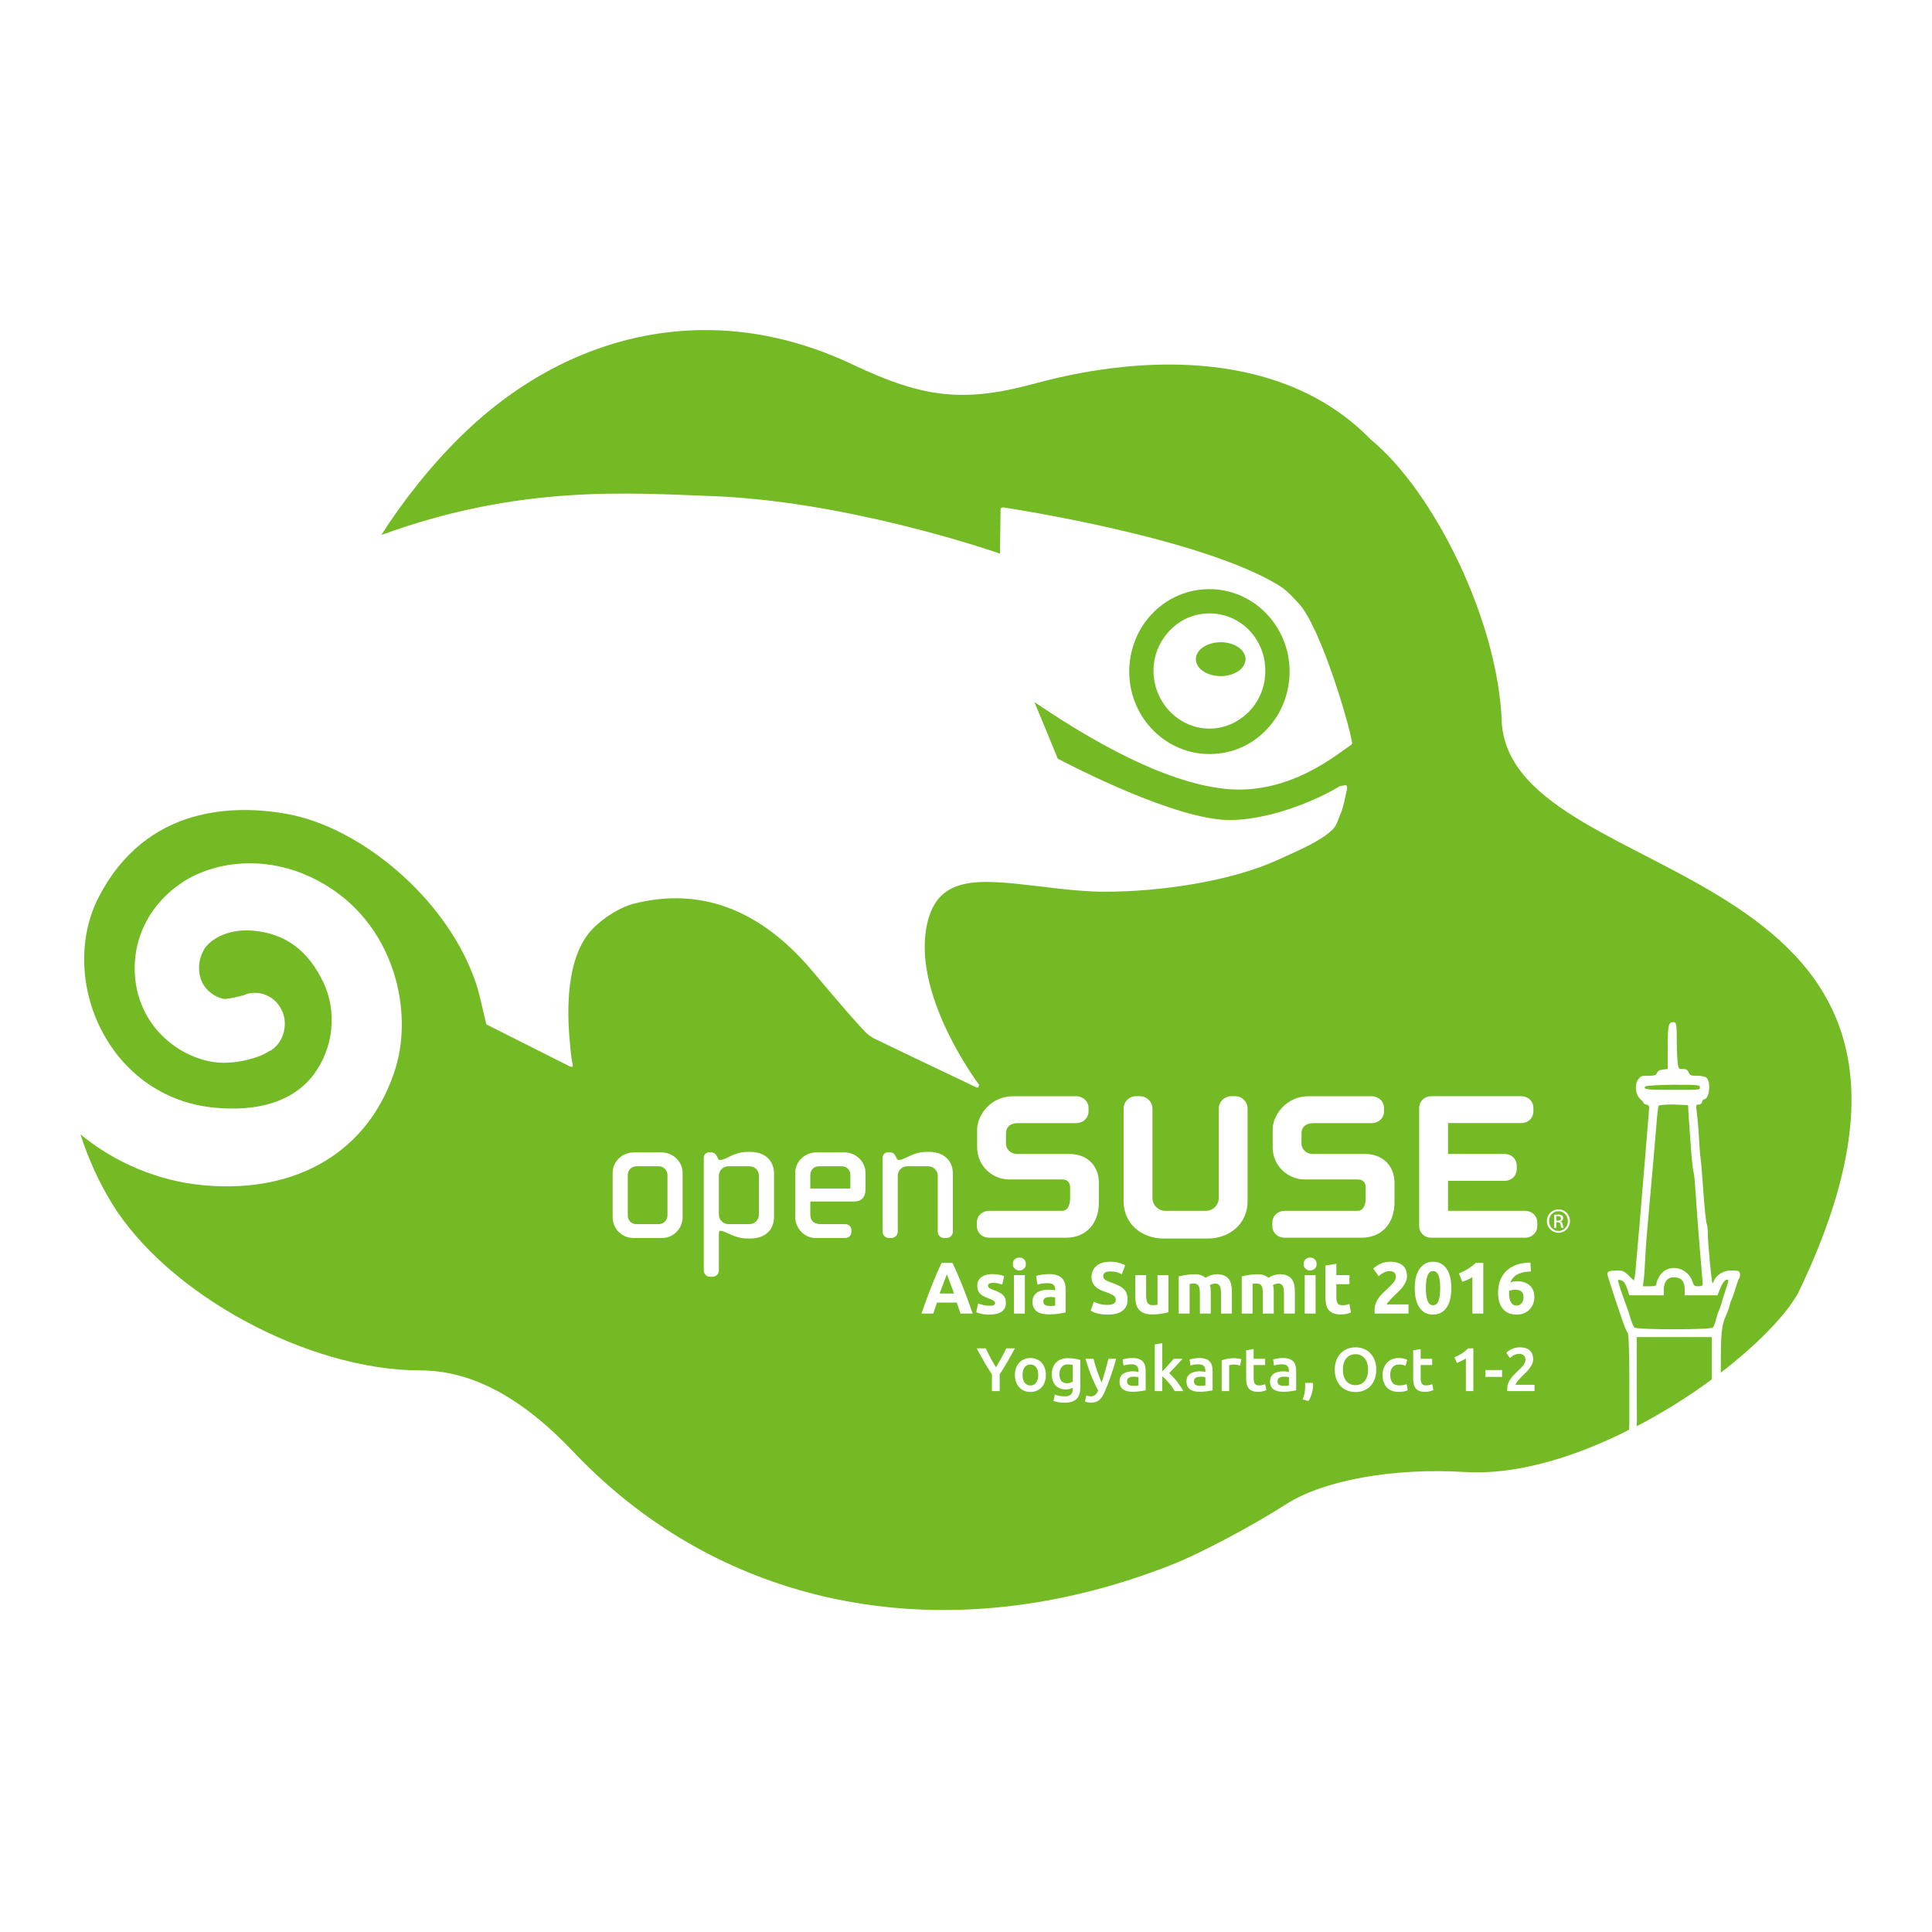 <?xml version="1.0" encoding="UTF-8" standalone="no"?>
<!-- Created with Inkscape (http://www.inkscape.org/) -->

<svg
   xmlns:dc="http://purl.org/dc/elements/1.1/"
   xmlns:cc="http://creativecommons.org/ns#"
   xmlns:rdf="http://www.w3.org/1999/02/22-rdf-syntax-ns#"
   xmlns:svg="http://www.w3.org/2000/svg"
   xmlns="http://www.w3.org/2000/svg"
   xmlns:sodipodi="http://sodipodi.sourceforge.net/DTD/sodipodi-0.dtd"
   xmlns:inkscape="http://www.inkscape.org/namespaces/inkscape"
   width="600"
   height="600"
   viewBox="0 0 600 600"
   id="svg4451"
   version="1.1"
   inkscape:version="0.91 r13725"
   sodipodi:docname="logo-green-box.svg"
   inkscape:export-filename="/home/cho2/Gambar/openSUSE-Asia-Summit-2016-artwork/logo-official/logo-green-box.png"
   inkscape:export-xdpi="90"
   inkscape:export-ydpi="90">
  <defs
     id="defs4453" />
  <sodipodi:namedview
     id="base"
     pagecolor="#ffffff"
     bordercolor="#666666"
     borderopacity="1.0"
     inkscape:pageopacity="0.0"
     inkscape:pageshadow="2"
     inkscape:zoom="0.7"
     inkscape:cx="123.96158"
     inkscape:cy="396.3472"
     inkscape:document-units="px"
     inkscape:current-layer="layer1"
     showgrid="false"
     units="px"
     showguides="true"
     inkscape:guide-bbox="true"
     inkscape:window-width="1366"
     inkscape:window-height="713"
     inkscape:window-x="0"
     inkscape:window-y="27"
     inkscape:window-maximized="1">
    <sodipodi:guide
       position="0,371.429"
       orientation="1,0"
       id="guide5275"
       inkscape:label=""
       inkscape:color="rgb(0,0,255)" />
    <sodipodi:guide
       position="600,340"
       orientation="1,0"
       id="guide5277"
       inkscape:label=""
       inkscape:color="rgb(0,0,255)" />
    <sodipodi:guide
       position="-112.857,600"
       orientation="0,1"
       id="guide5279"
       inkscape:label=""
       inkscape:color="rgb(0,0,255)" />
    <sodipodi:guide
       position="65.714,0"
       orientation="0,1"
       id="guide5281"
       inkscape:label=""
       inkscape:color="rgb(0,0,255)" />
    <sodipodi:guide
       position="-285.714,300"
       orientation="0,1"
       id="guide5302"
       inkscape:label=""
       inkscape:color="rgb(0,0,255)" />
    <sodipodi:guide
       position="300,375.714"
       orientation="1,0"
       id="guide5306"
       inkscape:label=""
       inkscape:color="rgb(0,0,255)" />
  </sodipodi:namedview>
  <g
     inkscape:label="Layer 1"
     inkscape:groupmode="layer"
     id="layer1"
     transform="translate(0,-452.362)">
    <rect
       style="color:#000000;clip-rule:nonzero;display:inline;overflow:visible;visibility:visible;opacity:1;isolation:auto;mix-blend-mode:normal;color-interpolation:sRGB;color-interpolation-filters:linearRGB;solid-color:#000000;solid-opacity:1;fill:#ffffff;fill-opacity:1;fill-rule:nonzero;stroke:none;stroke-width:7.087;stroke-linecap:butt;stroke-linejoin:miter;stroke-miterlimit:4;stroke-dasharray:none;stroke-dashoffset:0;stroke-opacity:1;color-rendering:auto;image-rendering:auto;shape-rendering:auto;text-rendering:auto;enable-background:accumulate"
       id="rect5304"
       width="600"
       height="600"
       x="0"
       y="452.362" />
    <g
       transform="translate(0,-50)"
       id="g4502">
      <path
         sodipodi:nodetypes="cscccccccccccccccccccccccccccccccccccccccccccccccccccsccccccscccccccccccsscccccccsccsscccccccsccscccssccscscscscccccsccsccccccccccccsccccccccscccccscsssccsscccsccccssccsccccccccsssccccccccccccccccccsscsccccccc"
         inkscape:connector-curvature="0"
         id="path5302-34-6"
         d="m 217.3,604.876 c -26.336,0.491 -51.986,11.458 -73.624,32.43 -9.749,9.45 -19.002,21.251 -25.243,31.203 42.886,-15.705 76.929,-13.018 102.373,-12.095 40.501,1.447 83.809,15.824 89.752,17.88 0.033,-1.389 0.175,-13.848 0.175,-13.848 l 0.175,-0.351 0.526,-0.175 c 2.726,0.406 60.84,9.292 85.369,24.016 3.029,1.825 4.618,3.817 6.486,5.785 6.781,7.223 15.696,37.278 16.653,43.473 l -0.351,0.526 c -0.35,0.142 -1.148,0.809 -2.279,1.578 -5.711,4.123 -19.132,13.67 -36.286,12.095 -15.41,-1.404 -35.505,-10.523 -59.776,-26.996 1.082,2.605 6.185,14.919 7.012,17.004 l 0.175,0.526 c 3.515,1.881 37.248,19.455 53.991,19.107 13.485,-0.289 27.887,-6.94 33.657,-10.518 l 1.928,-0.351 c 0.519,0.421 0.318,1.178 0.175,1.928 -0.355,1.706 -1.028,4.833 -1.578,6.311 l -0.526,1.227 c -0.661,1.823 -1.232,3.514 -2.454,4.558 -3.399,3.184 -8.853,5.66 -17.354,9.466 -13.14,5.921 -34.55,9.765 -54.342,9.641 -7.089,-0.162 -13.794,-1.028 -19.808,-1.753 -18.424,-2.143 -31.765,-3.742 -34.533,13.498 -3.515,21.645 16.268,47.96 16.478,48.206 l -0.175,0.701 -0.526,0.176 c 0,0 -31.475,-14.989 -32.254,-15.426 l -1.052,-0.701 -0.876,-0.701 c -2.376,-2.358 -7.117,-7.73 -16.828,-19.283 -18.759,-22.367 -38.473,-25.293 -55.394,-21.036 -4.128,1 -9.366,4.212 -12.797,7.713 -8.835,8.96 -7.853,26.878 -7.362,33.482 0.597,7.442 0.891,7.995 1.052,8.589 l 0,0.876 -0.701,0 -0.351,-0.175 -25.769,-12.972 -1.052,-4.382 c -0.663,-2.897 -1.317,-6.171 -2.805,-10.167 -9.221,-25.072 -35.347,-46.753 -58.198,-50.836 -15.442,-2.75 -43.464,-3.051 -58.374,25.944 -6.233,12.101 -5.949,27.908 0.876,41.195 6.975,13.591 19.454,22.338 34.183,24.016 14.607,1.62 25.559,-1.961 31.729,-10.167 6.211,-8.282 7.377,-19.557 2.98,-28.749 -4.737,-9.887 -11.816,-15.067 -21.737,-15.952 -7.559,-0.678 -13.207,2.484 -15.251,5.785 -0.584,1.044 -1.578,3.063 -1.578,5.785 0,7.411 6.553,9.559 7.888,9.641 0.421,-0.011 2.281,-0.211 4.908,-0.876 l 1.227,-0.351 0.876,-0.351 0.701,-0.175 c 4.777,-0.896 9.345,2.03 10.693,6.837 0.237,0.886 0.351,1.761 0.351,2.629 0,3.184 -1.432,6.238 -4.032,8.064 l -0.175,0.175 -0.526,0.175 c -1.385,0.883 -2.696,1.509 -4.032,1.928 -3.754,1.259 -7.027,1.753 -10.342,1.753 -11.412,-0.028 -27.311,-10.12 -27.521,-29.099 -0.091,-10.699 5.196,-20.376 14.374,-26.645 10.581,-7.211 28.79,-9.647 45.752,1.052 20.854,13.144 26.3,38.886 20.86,56.445 -7.912,25.451 -30.223,38.993 -59.601,36.286 -14.111,-1.295 -27.44,-6.979 -38.215,-15.777 2.398,7.422 5.582,14.554 9.641,21.211 17.291,28.355 60.936,52.063 95.887,52.063 15.876,0 31.491,8.336 47.505,25.243 46.84,49.448 116.543,62.507 185.989,35.059 8.919,-3.524 24.84,-11.984 35.41,-18.757 11.686,-7.485 33.409,-11.344 55.394,-9.992 15.612,0.959 32.78,-4.213 48.732,-11.92 1.487,-0.735 2.035,-1.025 2.365,-1.261 l 0.09,-2.245 0,-13.848 c 0,-8.92 -0.26,-13.859 -0.526,-14.024 -0.226,-0.123 -0.546,-0.957 -0.876,-1.753 -0.99,-2.401 -5.434,-15.853 -5.434,-16.478 0,-0.778 0.86,-1.052 3.155,-1.052 1.648,0 2.079,0.245 3.506,1.578 l 1.578,1.578 0.351,-1.578 c 0.123,-0.792 0.241,-2.516 0.351,-3.857 0.123,-1.341 0.607,-6.671 1.052,-11.92 1.175,-13.86 2.917,-34.932 2.98,-36.111 0.039,-0.766 -0.205,-1.13 -0.876,-1.227 -0.497,-0.068 -0.876,-0.327 -0.876,-0.526 0,-0.201 -0.471,-0.682 -1.052,-1.227 -1.5,-1.41 -1.751,-4.563 -0.526,-6.135 0.767,-0.983 0.97,-1.052 2.98,-1.052 1.982,0 2.461,-0.085 2.805,-0.876 0.289,-0.671 0.824,-0.961 1.928,-1.052 l 1.402,-0.175 0,-6.837 c 0,-6.986 0.273,-7.713 1.753,-7.713 1.018,0 1.046,0.866 1.052,6.486 0.002,2.83 0.222,5.823 0.351,6.661 0.232,1.412 0.32,1.402 1.578,1.402 1.061,0 1.396,0.26 1.753,1.052 0.401,0.89 0.653,1.052 2.454,1.052 1.208,0 2.455,0.152 2.98,0.526 1.625,1.15 1.041,6.837 -0.701,6.837 -0.186,0 -0.413,0.254 -0.526,0.701 -0.123,0.505 -0.499,0.876 -1.052,0.876 -0.826,0 -0.956,0.15 -0.701,1.753 0.142,0.949 0.505,4.363 0.701,7.713 0.196,3.35 0.407,6.565 0.526,7.012 0.123,0.448 0.517,5.095 0.876,10.342 0.359,5.248 0.85,9.79 1.052,10.167 0.2,0.378 0.351,1.893 0.351,3.331 0,2.46 1.101,14.194 1.402,15.075 0.068,0.222 0.3,-0.125 0.526,-0.701 0.694,-1.758 3.03,-3.155 5.084,-3.155 0.989,0 2.105,0.051 2.454,0.175 0.67,0.259 0.727,1.8 0.175,2.454 -0.186,0.213 -0.711,1.832 -1.227,3.506 -0.515,1.674 -1.072,3.107 -1.227,3.331 -0.142,0.222 -0.368,1.082 -0.526,1.753 -0.142,0.67 -0.578,1.784 -0.876,2.454 -1.618,3.61 -1.759,5.312 -1.753,18.055 11.506,-8.863 20.28,-17.982 24.016,-24.717 66.398,-137.803 -87.866,-123.579 -92.03,-176.874 -0.952,-31.998 -21.375,-72.383 -40.669,-88.174 -27.031,-27.828 -70.195,-26.517 -103.249,-17.705 -22.687,6.263 -35.08,5.106 -57.672,-5.609 -15.627,-7.415 -31.704,-10.988 -47.505,-10.693 z M 376.468,685.337 c -6.652,-0.218 -13.017,2.16 -17.88,6.837 -4.861,4.662 -7.642,11.032 -7.888,17.88 -0.459,14.127 10.314,25.949 24.016,26.47 6.682,0.231 13.017,-2.132 17.88,-6.837 4.848,-4.646 7.63,-11.033 7.888,-17.88 0.471,-14.114 -10.299,-25.963 -24.016,-26.47 z m -0.175,7.538 c 9.585,0.351 16.976,8.535 16.653,18.406 -0.148,4.761 -2.047,9.173 -5.434,12.446 -3.392,3.258 -7.795,5.051 -12.446,4.908 -9.564,-0.363 -17.152,-8.707 -16.828,-18.581 0.14,-4.778 2.238,-9.189 5.609,-12.446 3.372,-3.257 7.792,-4.911 12.446,-4.733 z m 2.805,8.94 c -4.259,0 -7.713,2.321 -7.713,5.259 0,2.91 3.454,5.259 7.713,5.259 4.257,0 7.713,-2.349 7.713,-5.259 0,-2.937 -3.454,-5.259 -7.713,-5.259 z m 140.412,137.432 c -4.639,0.011 -8.473,0.335 -8.59,0.526 -0.6,0.983 0.633,1.052 8.59,1.052 8.093,0 8.414,0.061 8.414,-0.701 0,-0.774 -0.268,-0.924 -8.414,-0.876 z m 0.351,6.135 c -2.407,-0.056 -4.55,0.168 -4.733,0.351 -0.186,0.186 -0.471,2.78 -0.701,5.785 -0.448,5.851 -1.289,14.989 -2.279,26.119 -0.335,3.797 -0.852,9.54 -1.052,12.797 -0.201,3.256 -0.374,7.1 -0.526,8.59 l -0.351,2.805 2.104,0 c 1.8,0 2.104,-0.179 2.104,-0.876 0,-0.45 0.471,-1.567 1.052,-2.454 2.562,-3.92 8.648,-2.733 10.167,1.928 0.406,1.241 0.543,1.402 1.753,1.402 1.044,0 1.414,-0.151 1.402,-0.701 -0.002,-0.39 -0.43,-5.157 -0.876,-10.518 -0.448,-5.361 -1.013,-12.729 -1.227,-16.303 -0.215,-3.574 -0.5,-7.043 -0.701,-7.713 -0.201,-0.67 -0.634,-4.203 -0.876,-7.888 -0.245,-3.685 -0.55,-8.03 -0.701,-9.817 l -0.175,-3.331 z m 0,53.641 c -2.005,0 -3.155,1.379 -3.155,3.857 l 0,1.753 -5.259,0 -5.434,0 -0.701,-2.104 c -0.455,-1.383 -0.931,-2.156 -1.578,-2.454 -0.528,-0.245 -1.124,-0.28 -1.227,-0.175 -0.123,0.123 0.505,2.177 1.402,4.733 0.898,2.556 1.932,5.29 2.104,5.96 0.438,1.708 1.075,3.418 1.578,4.032 0.612,0.745 23.783,0.748 24.366,0 0.218,-0.277 0.612,-1.211 0.876,-2.104 0.264,-0.893 0.508,-2.008 0.701,-2.454 0.197,-0.448 0.723,-1.69 1.052,-2.805 0.326,-1.119 0.914,-3.158 1.402,-4.558 0.489,-1.399 0.856,-2.649 0.701,-2.805 -0.563,-0.57 -1.674,0.591 -2.454,2.629 l -0.876,2.103 -5.084,0 -5.084,0 0,-1.928 c 0,-2.49 -1.191,-3.681 -3.331,-3.681 z m -11.57,18.581 0,14.725 c 0,7.977 0.149,11.31 0,12.972 8.38,-4.386 16.293,-9.363 23.314,-14.55 l 0,-13.147 -11.57,0 z"
         style="fill:#73ba25;fill-opacity:1" />
      <g
         id="g4455">
        <g
           id="g3036-8-5"
           transform="matrix(0.929,0,0,0.929,-35.413,325.943)"
           style="fill:#ffffff;fill-opacity:1">
          <path
             inkscape:connector-curvature="0"
             style="fill:#ffffff;fill-opacity:1"
             id="path7-7-3"
             d="m 376.836,556.359 c -7.784,0 -12.065,6.58 -12.065,11.13 l 0,5.84 c 0,6.7 5.474,10.851 10.55,10.851 l 17.819,0 c 2.245,0 2.715,1.47 2.715,2.71 l 0,3.769 c 0,0.4 -0.081,4.02 -2.715,4.02 l -24.303,0 c -2.415,0 -4.16,1.68 -4.16,3.98 l 0,1.042 c 0,2.291 1.745,3.96 4.16,3.96 l 25.624,0 c 6.698,0 11.02,-4.66 11.02,-11.879 l 0,-6.302 c 0,-6.779 -4.87,-9.809 -9.706,-9.809 l -17.533,0 c -2.639,0 -3.836,-1.98 -3.836,-3.38 l 0,-3.48 c 0,-2.191 1.464,-3.46 4.025,-3.46 l 19.408,0 c 2.38,0 4.171,-1.71 4.171,-3.971 l 0,-1.04 c 0,-2.269 -1.821,-3.981 -4.251,-3.981 l -20.922,0 z" />
          <path
             inkscape:connector-curvature="0"
             style="fill:#ffffff;fill-opacity:1"
             id="path9-4-5"
             d="m 449.698,556.359 c -2.301,0 -4.155,1.87 -4.155,4.171 l 0,29.838 c 0,2.391 -1.95,4.311 -4.311,4.311 l -13.545,0 c -2.369,0 -4.309,-1.92 -4.309,-4.311 l 0,-29.838 c 0,-2.301 -1.87,-4.171 -4.169,-4.171 l -1.31,0 c -2.334,0 -4.171,1.842 -4.171,4.171 l 0,30.968 c 0,7.21 5.674,12.44 13.489,12.44 l 14.485,0 c 7.805,0 13.475,-5.228 13.475,-12.44 l 0,-30.968 c 0,-2.329 -1.829,-4.171 -4.16,-4.171 l -1.319,0 z" />
          <path
             inkscape:connector-curvature="0"
             style="fill:#ffffff;fill-opacity:1"
             id="path11-2-6"
             d="m 475.631,556.359 c -7.78,0 -12.074,6.58 -12.074,11.13 l 0,5.84 c 0,6.7 5.484,10.851 10.563,10.851 l 17.814,0 c 2.248,0 2.72,1.47 2.72,2.71 l 0,3.769 c 0,0.4 -0.081,4.02 -2.72,4.02 l -24.314,0 c -2.405,0 -4.16,1.68 -4.16,3.98 l 0,1.042 c 0,2.291 1.756,3.96 4.16,3.96 l 25.633,0 c 6.7,0 11.041,-4.66 11.041,-11.879 l 0,-6.302 c 0,-6.779 -4.885,-9.809 -9.72,-9.809 l -17.533,0 c -2.647,0 -3.839,-1.98 -3.839,-3.38 l 0,-3.48 c 0,-2.191 1.464,-3.46 4.025,-3.46 l 19.419,0 c 2.375,0 4.158,-1.71 4.158,-3.971 l 0,-1.04 c 0,-2.269 -1.819,-3.981 -4.26,-3.981 l -20.913,0 z" />
          <path
             inkscape:connector-curvature="0"
             style="fill:#ffffff;fill-opacity:1"
             id="path13-7-2"
             d="m 516.596,556.359 c -2.31,0 -4.055,1.712 -4.055,3.981 l 0,39.358 c 0,2.259 1.705,3.96 3.964,3.96 l 31.364,0 c 2.415,0 4.16,-1.67 4.16,-3.96 l 0,-1.042 c 0,-2.299 -1.745,-3.979 -4.16,-3.979 0,0 -24.533,0 -25.687,0 0,-1.021 0,-9.011 0,-10.02 1.143,0 18.822,0 18.822,0 2.41,0 4.16,-1.691 4.16,-3.981 l 0,-1.04 c 0,-2.301 -1.75,-3.971 -4.16,-3.971 0,0 -17.679,0 -18.822,0 0,-1.03 0,-9.29 0,-10.32 1.143,0 24.382,0 24.382,0 2.406,0 4.16,-1.659 4.16,-3.971 l 0,-1.04 c 0,-2.301 -1.754,-3.981 -4.16,-3.981 l -29.968,0 z" />
          <g
             transform="matrix(1.754,0,0,1.754,-611.603,-134.126)"
             style="fill:#ffffff;fill-opacity:1"
             id="g15-7-9">
            <path
               inkscape:connector-curvature="0"
               style="fill:#ffffff;fill-opacity:1"
               id="path17-9-1"
               d="m 491.254,404.369 c -2.241,0 -4.065,1.744 -4.065,3.894 l 0,8.461 c 0,2.184 1.765,3.963 3.929,3.963 l 5.473,0 c 2.164,0 3.929,-1.779 3.929,-3.963 l 0,-8.461 c 0,-2.149 -1.825,-3.894 -4.065,-3.894 l -5.201,0 z m -1.184,12.019 0,-7.726 c 0,-0.906 0.744,-1.647 1.654,-1.647 l 4.264,0 c 0.89,0 1.648,0.758 1.648,1.647 l 0,7.726 c 0,0.912 -0.738,1.653 -1.648,1.653 l -4.296,0 c -0.912,0 -1.622,-0.725 -1.622,-1.653 z" />
            <path
               inkscape:connector-curvature="0"
               style="fill:#ffffff;fill-opacity:1"
               id="path19-3-2"
               d="m 512.91,404.271 c -1.578,0 -2.768,0.564 -3.723,1.026 -0.582,0.279 -1.086,0.52 -1.477,0.52 -0.177,0 -0.328,-0.08 -0.408,-0.211 l -0.364,-0.696 c -0.091,-0.183 -0.456,-0.541 -0.907,-0.541 l -0.541,0 c -0.52,0 -0.936,0.467 -0.936,1.037 l 0,21.461 c 0,0.673 0.531,1.203 1.203,1.203 l 0.468,0 c 0.667,0 1.209,-0.536 1.209,-1.203 l 0,-7.121 c 0,-0.211 0.137,-0.439 0.276,-0.439 0.391,0 0.895,0.229 1.477,0.496 0.955,0.439 2.145,0.98 3.723,0.98 l 0.505,0 c 2.794,0 4.532,-1.597 4.532,-4.162 l 0,-8.192 c 0,-2.526 -1.775,-4.157 -4.532,-4.157 l -0.505,0 z m -5.475,11.952 0,-7.39 c 0,-1.021 0.798,-1.818 1.818,-1.818 l 3.997,0 c 1.021,0 1.818,0.798 1.818,1.818 l 0,7.39 c 0,1.003 -0.818,1.818 -1.818,1.818 l -3.997,0 c -1.001,0 -1.818,-0.815 -1.818,-1.818 z" />
            <path
               inkscape:connector-curvature="0"
               style="fill:#ffffff;fill-opacity:1"
               id="path21-1-7"
               d="m 526.044,404.369 c -2.241,0 -4.06,1.744 -4.06,3.894 l 0,8.398 c 0,2.178 1.768,4.025 3.854,4.025 l 5.647,0 c 0.698,0 1.203,-0.484 1.203,-1.141 l 0,-0.37 c 0,-0.661 -0.505,-1.135 -1.203,-1.135 l -4.639,0 c -1.3,0 -1.986,-0.639 -1.986,-1.854 0,0 0,-2.115 0,-2.457 0.379,0 8.369,0 8.369,0 1.346,0 2.142,-0.821 2.142,-2.212 l 0,-3.256 c 0,-2.149 -1.822,-3.894 -4.054,-3.894 l -5.273,0 z m -1.183,4.265 c 0,-0.907 0.713,-1.619 1.621,-1.619 l 4.396,0 c 0.906,0 1.613,0.712 1.613,1.619 0,0 0,2.28 0,2.622 -0.364,0 -7.258,0 -7.631,0 10e-4,-0.342 10e-4,-2.622 10e-4,-2.622 z" />
            <path
               inkscape:connector-curvature="0"
               style="fill:#ffffff;fill-opacity:1"
               id="path23-9-0"
               d="m 546.997,404.271 c -1.573,0 -2.76,0.564 -3.718,1.021 -0.596,0.28 -1.105,0.525 -1.521,0.525 -0.183,0 -0.257,-0.023 -0.399,-0.269 l -0.331,-0.604 c -0.19,-0.382 -0.513,-0.575 -0.949,-0.575 l -0.465,0 c -0.562,0 -0.972,0.438 -0.972,1.037 l 0,14.077 c 0,0.667 0.527,1.203 1.206,1.203 l 0.465,0 c 0.667,0 1.211,-0.542 1.211,-1.203 l 0,-10.65 c 0,-0.998 0.815,-1.818 1.813,-1.818 l 3.999,0 c 1.001,0 1.816,0.82 1.816,1.818 l 0,10.65 c 0,0.667 0.53,1.203 1.203,1.203 l 0.47,0 c 0.667,0 1.209,-0.542 1.209,-1.203 l 0,-11.055 c 0,-2.526 -1.776,-4.157 -4.535,-4.157 l -0.502,0 z" />
          </g>
          <g
             transform="matrix(1.754,0,0,1.754,-611.603,-134.126)"
             style="fill:#ffffff;fill-opacity:1"
             id="g25-8-9">
            <path
               inkscape:connector-curvature="0"
               style="fill:#ffffff;fill-opacity:1"
               id="path27-6-3"
               d="m 667.456,415.229 c 1.218,0 2.188,0.99 2.188,2.229 0,1.257 -0.971,2.237 -2.198,2.237 -1.218,0 -2.208,-0.98 -2.208,-2.237 0,-1.238 0.99,-2.229 2.208,-2.229 l 0.01,0 z m -0.01,0.346 c -0.98,0 -1.782,0.842 -1.782,1.882 0,1.06 0.802,1.891 1.792,1.891 0.99,0.011 1.782,-0.831 1.782,-1.881 0,-1.05 -0.792,-1.892 -1.782,-1.892 l -0.01,0 z m -0.416,3.179 -0.396,0 0,-2.485 c 0.208,-0.03 0.406,-0.06 0.703,-0.06 0.377,0 0.624,0.079 0.772,0.188 0.149,0.108 0.229,0.276 0.229,0.515 0,0.326 -0.218,0.524 -0.485,0.604 l 0,0.021 c 0.218,0.039 0.366,0.237 0.416,0.604 0.06,0.387 0.118,0.535 0.158,0.614 l -0.416,0 c -0.06,-0.079 -0.119,-0.307 -0.168,-0.634 -0.06,-0.316 -0.218,-0.436 -0.535,-0.436 l -0.277,0 0,1.069 z m 0,-1.377 0.287,0 c 0.327,0 0.604,-0.118 0.604,-0.426 0,-0.218 -0.158,-0.436 -0.604,-0.436 -0.129,0 -0.218,0.01 -0.287,0.021 l 0,0.841 z" />
          </g>
        </g>
        <g
           id="g4421">
          <path
             d="m 298.285,910.303 c -0.167,-0.545 -0.352,-1.105 -0.556,-1.68 -0.204,-0.575 -0.405,-1.15 -0.602,-1.726 l -6.132,0 c -0.197,0.575 -0.397,1.15 -0.602,1.726 -0.204,0.575 -0.39,1.135 -0.556,1.68 l -3.678,0 c 0.59,-1.696 1.151,-3.262 1.68,-4.701 0.53,-1.438 1.048,-2.793 1.555,-4.065 0.507,-1.272 1.007,-2.479 1.499,-3.622 0.492,-1.143 1.003,-2.259 1.533,-3.349 l 3.383,0 c 0.514,1.09 1.022,2.206 1.521,3.349 0.5,1.143 1.003,2.35 1.51,3.622 0.507,1.272 1.026,2.627 1.555,4.065 0.53,1.438 1.09,3.005 1.68,4.701 z m -4.247,-12.172 c -0.076,0.227 -0.189,0.538 -0.34,0.931 -0.151,0.394 -0.325,0.848 -0.522,1.362 -0.197,0.514 -0.413,1.082 -0.647,1.703 -0.234,0.621 -0.473,1.272 -0.715,1.953 l 4.473,0 c -0.242,-0.681 -0.477,-1.332 -0.704,-1.953 -0.227,-0.621 -0.443,-1.188 -0.647,-1.703 -0.204,-0.515 -0.383,-0.969 -0.533,-1.362 -0.151,-0.394 -0.273,-0.704 -0.363,-0.931 z"
             style="font-style:normal;font-variant:normal;font-weight:bold;font-stretch:normal;font-size:4.048px;line-height:125%;font-family:Ubuntu;-inkscape-font-specification:'Ubuntu Bold';text-align:end;letter-spacing:0px;word-spacing:0px;text-anchor:end;fill:#ffffff;fill-opacity:1;stroke:none"
             id="path6250-0"
             inkscape:connector-curvature="0" />
          <path
             d="m 307.316,907.874 c 0.62,0 1.059,-0.061 1.317,-0.182 0.257,-0.121 0.386,-0.356 0.386,-0.704 0,-0.273 -0.167,-0.511 -0.499,-0.716 -0.333,-0.204 -0.84,-0.435 -1.521,-0.693 -0.53,-0.197 -1.011,-0.401 -1.442,-0.613 -0.431,-0.212 -0.799,-0.466 -1.101,-0.761 -0.302,-0.295 -0.537,-0.647 -0.704,-1.056 -0.167,-0.409 -0.25,-0.901 -0.25,-1.476 0,-1.12 0.416,-2.006 1.249,-2.657 0.833,-0.651 1.975,-0.976 3.429,-0.976 0.727,0 1.423,0.065 2.089,0.193 0.666,0.128 1.196,0.269 1.589,0.42 l -0.59,2.634 c -0.394,-0.136 -0.821,-0.257 -1.283,-0.363 -0.462,-0.106 -0.98,-0.159 -1.556,-0.159 -1.059,0 -1.589,0.295 -1.589,0.886 0,0.136 0.022,0.257 0.068,0.363 0.045,0.106 0.136,0.208 0.272,0.307 0.136,0.099 0.322,0.204 0.556,0.318 0.234,0.114 0.533,0.238 0.897,0.374 0.742,0.273 1.355,0.541 1.84,0.806 0.485,0.265 0.867,0.553 1.147,0.863 0.28,0.31 0.477,0.655 0.59,1.033 0.114,0.379 0.171,0.817 0.171,1.317 0,1.181 -0.443,2.074 -1.328,2.68 -0.886,0.606 -2.138,0.909 -3.758,0.909 -1.06,0 -1.942,-0.091 -2.646,-0.273 -0.704,-0.182 -1.192,-0.333 -1.465,-0.454 l 0.568,-2.748 c 0.575,0.227 1.166,0.406 1.771,0.534 0.606,0.128 1.204,0.193 1.794,0.193 z"
             style="font-style:normal;font-variant:normal;font-weight:bold;font-stretch:normal;font-size:4.048px;line-height:125%;font-family:Ubuntu;-inkscape-font-specification:'Ubuntu Bold';text-align:end;letter-spacing:0px;word-spacing:0px;text-anchor:end;fill:#ffffff;fill-opacity:1;stroke:none"
             id="path6252-6"
             inkscape:connector-curvature="0" />
          <path
             d="m 318.27,910.303 -3.383,0 0,-11.944 3.383,0 z m 0.318,-15.396 c 0,0.621 -0.201,1.109 -0.602,1.465 -0.401,0.356 -0.874,0.533 -1.419,0.533 -0.545,0 -1.018,-0.178 -1.42,-0.533 -0.401,-0.356 -0.602,-0.844 -0.602,-1.465 0,-0.62 0.201,-1.109 0.602,-1.464 0.401,-0.356 0.874,-0.533 1.42,-0.533 0.545,0 1.018,0.178 1.419,0.533 0.401,0.356 0.602,0.844 0.602,1.464 z"
             style="font-style:normal;font-variant:normal;font-weight:bold;font-stretch:normal;font-size:4.048px;line-height:125%;font-family:Ubuntu;-inkscape-font-specification:'Ubuntu Bold';text-align:end;letter-spacing:0px;word-spacing:0px;text-anchor:end;fill:#ffffff;fill-opacity:1;stroke:none"
             id="path6254-2"
             inkscape:connector-curvature="0" />
          <path
             d="m 326.015,907.942 c 0.333,0 0.651,-0.006 0.954,-0.022 0.303,-0.017 0.545,-0.039 0.727,-0.068 l 0,-2.566 c -0.136,-0.028 -0.341,-0.06 -0.613,-0.09 -0.273,-0.028 -0.522,-0.045 -0.749,-0.045 -0.318,6e-5 -0.617,0.017 -0.897,0.057 -0.28,0.039 -0.526,0.11 -0.738,0.215 -0.212,0.106 -0.378,0.25 -0.499,0.431 -0.121,0.182 -0.182,0.409 -0.182,0.682 0,0.53 0.178,0.896 0.533,1.101 0.356,0.205 0.844,0.307 1.464,0.307 z m -0.273,-9.901 c 0.999,0 1.832,0.113 2.498,0.34 0.666,0.227 1.2,0.553 1.601,0.976 0.401,0.424 0.685,0.939 0.852,1.544 0.167,0.606 0.25,1.279 0.25,2.021 l 0,7.039 c -0.485,0.106 -1.158,0.231 -2.021,0.375 -0.863,0.144 -1.907,0.215 -3.134,0.215 -0.772,0 -1.472,-0.068 -2.1,-0.204 -0.628,-0.136 -1.169,-0.36 -1.624,-0.67 -0.454,-0.31 -0.803,-0.715 -1.045,-1.215 -0.242,-0.5 -0.363,-1.113 -0.363,-1.839 0,-0.697 0.14,-1.287 0.42,-1.772 0.28,-0.485 0.655,-0.87 1.124,-1.158 0.47,-0.288 1.007,-0.496 1.612,-0.624 0.605,-0.128 1.234,-0.193 1.885,-0.193 0.439,6e-5 0.829,0.017 1.17,0.057 0.34,0.039 0.617,0.087 0.829,0.148 l 0,-0.318 c -5e-5,-0.575 -0.174,-1.037 -0.522,-1.385 -0.348,-0.348 -0.954,-0.522 -1.817,-0.522 -0.575,0 -1.143,0.039 -1.703,0.125 -0.56,0.083 -1.045,0.2 -1.454,0.352 l -0.431,-2.726 c 0.196,-0.061 0.442,-0.125 0.737,-0.193 0.295,-0.068 0.617,-0.128 0.965,-0.182 0.348,-0.051 0.716,-0.098 1.102,-0.136 0.386,-0.039 0.776,-0.057 1.169,-0.057 z"
             style="font-style:normal;font-variant:normal;font-weight:bold;font-stretch:normal;font-size:4.048px;line-height:125%;font-family:Ubuntu;-inkscape-font-specification:'Ubuntu Bold';text-align:end;letter-spacing:0px;word-spacing:0px;text-anchor:end;fill:#ffffff;fill-opacity:1;stroke:none"
             id="path6256-6"
             inkscape:connector-curvature="0" />
          <path
             d="m 343.976,907.601 c 0.499,0 0.912,-0.039 1.237,-0.125 0.325,-0.084 0.587,-0.197 0.783,-0.341 0.197,-0.144 0.333,-0.314 0.409,-0.51 0.076,-0.197 0.114,-0.416 0.114,-0.659 0,-0.514 -0.242,-0.942 -0.727,-1.283 -0.485,-0.34 -1.317,-0.708 -2.498,-1.101 -0.515,-0.182 -1.03,-0.39 -1.545,-0.625 -0.514,-0.234 -0.976,-0.53 -1.385,-0.885 -0.408,-0.356 -0.742,-0.787 -0.999,-1.294 -0.257,-0.507 -0.386,-1.124 -0.386,-1.851 0,-0.727 0.136,-1.381 0.408,-1.964 0.272,-0.583 0.658,-1.079 1.158,-1.487 0.5,-0.408 1.105,-0.723 1.817,-0.942 0.712,-0.22 1.514,-0.329 2.407,-0.33 1.06,5e-5 1.976,0.114 2.748,0.341 0.772,0.227 1.408,0.477 1.908,0.749 l -1.022,2.793 c -0.439,-0.227 -0.927,-0.428 -1.464,-0.602 -0.537,-0.174 -1.185,-0.261 -1.942,-0.261 -0.848,6e-5 -1.457,0.117 -1.828,0.352 -0.371,0.234 -0.556,0.594 -0.556,1.079 0,0.288 0.068,0.53 0.204,0.727 0.136,0.197 0.329,0.375 0.579,0.533 0.25,0.159 0.537,0.303 0.863,0.431 0.325,0.128 0.685,0.261 1.079,0.398 0.817,0.302 1.529,0.602 2.134,0.897 0.606,0.295 1.109,0.64 1.51,1.033 0.401,0.394 0.7,0.855 0.897,1.385 0.197,0.53 0.295,1.173 0.295,1.93 0,1.469 -0.514,2.608 -1.544,3.418 -1.029,0.81 -2.581,1.215 -4.655,1.215 -0.697,0 -1.325,-0.039 -1.885,-0.125 -0.56,-0.084 -1.056,-0.186 -1.487,-0.307 -0.431,-0.121 -0.802,-0.25 -1.113,-0.386 -0.31,-0.136 -0.572,-0.265 -0.784,-0.386 l 0.999,-2.816 c 0.47,0.257 1.049,0.488 1.737,0.693 0.689,0.204 1.533,0.307 2.532,0.307 z"
             style="font-style:normal;font-variant:normal;font-weight:bold;font-stretch:normal;font-size:4.048px;line-height:125%;font-family:Ubuntu;-inkscape-font-specification:'Ubuntu Bold';text-align:end;letter-spacing:0px;word-spacing:0px;text-anchor:end;fill:#ffffff;fill-opacity:1;stroke:none"
             id="path6258-1"
             inkscape:connector-curvature="0" />
          <path
             d="m 362.87,909.894 c -0.576,0.167 -1.318,0.322 -2.226,0.466 -0.908,0.144 -1.862,0.215 -2.861,0.215 -1.015,0 -1.859,-0.136 -2.532,-0.408 -0.674,-0.272 -1.207,-0.655 -1.601,-1.147 -0.394,-0.492 -0.674,-1.079 -0.84,-1.76 -0.167,-0.681 -0.25,-1.431 -0.25,-2.248 l 0,-6.653 3.383,0 0,6.245 c 0,1.09 0.144,1.878 0.432,2.362 0.288,0.485 0.825,0.727 1.612,0.727 0.242,0 0.5,-0.011 0.772,-0.034 0.273,-0.022 0.514,-0.051 0.727,-0.079 l 0,-9.22 3.384,0 z"
             style="font-style:normal;font-variant:normal;font-weight:bold;font-stretch:normal;font-size:4.048px;line-height:125%;font-family:Ubuntu;-inkscape-font-specification:'Ubuntu Bold';text-align:end;letter-spacing:0px;word-spacing:0px;text-anchor:end;fill:#ffffff;fill-opacity:1;stroke:none"
             id="path6260-8"
             inkscape:connector-curvature="0" />
          <path
             d="m 372.631,903.968 c -6e-5,-1.09 -0.14,-1.863 -0.42,-2.317 -0.28,-0.454 -0.761,-0.681 -1.442,-0.681 -0.212,0 -0.431,0.011 -0.659,0.034 -0.227,0.022 -0.447,0.051 -0.659,0.079 l 0,9.22 -3.383,0 0,-11.536 c 0.287,-0.076 0.624,-0.155 1.01,-0.238 0.386,-0.083 0.795,-0.159 1.226,-0.227 0.431,-0.068 0.874,-0.121 1.328,-0.159 0.454,-0.039 0.901,-0.057 1.34,-0.057 0.863,0 1.563,0.11 2.1,0.329 0.537,0.219 0.98,0.481 1.329,0.783 0.484,-0.348 1.04,-0.62 1.669,-0.817 0.628,-0.197 1.207,-0.295 1.737,-0.295 0.954,0 1.737,0.132 2.35,0.397 0.613,0.265 1.101,0.64 1.465,1.124 0.363,0.485 0.613,1.06 0.749,1.726 0.136,0.666 0.205,1.408 0.205,2.226 l 0,6.744 -3.383,0 0,-6.335 c 0,-1.09 -0.14,-1.863 -0.42,-2.317 -0.28,-0.454 -0.761,-0.681 -1.442,-0.681 -0.182,0 -0.436,0.045 -0.761,0.136 -0.325,0.091 -0.594,0.204 -0.806,0.341 0.106,0.348 0.174,0.715 0.204,1.101 0.028,0.386 0.045,0.799 0.045,1.238 l 0,6.517 -3.383,0 z"
             style="font-style:normal;font-variant:normal;font-weight:bold;font-stretch:normal;font-size:4.048px;line-height:125%;font-family:Ubuntu;-inkscape-font-specification:'Ubuntu Bold';text-align:end;letter-spacing:0px;word-spacing:0px;text-anchor:end;fill:#ffffff;fill-opacity:1;stroke:none"
             id="path6262-7"
             inkscape:connector-curvature="0" />
          <path
             d="m 392.19,903.968 c 0,-1.09 -0.14,-1.863 -0.42,-2.317 -0.28,-0.454 -0.761,-0.681 -1.442,-0.681 -0.212,0 -0.432,0.011 -0.659,0.034 -0.227,0.022 -0.447,0.051 -0.659,0.079 l 0,9.22 -3.383,0 0,-11.536 c 0.287,-0.076 0.624,-0.155 1.01,-0.238 0.386,-0.083 0.795,-0.159 1.226,-0.227 0.431,-0.068 0.874,-0.121 1.328,-0.159 0.454,-0.039 0.901,-0.057 1.34,-0.057 0.863,0 1.563,0.11 2.1,0.329 0.537,0.219 0.98,0.481 1.329,0.783 0.484,-0.348 1.04,-0.62 1.669,-0.817 0.628,-0.197 1.207,-0.295 1.737,-0.295 0.954,0 1.737,0.132 2.35,0.397 0.613,0.265 1.101,0.64 1.465,1.124 0.363,0.485 0.613,1.06 0.749,1.726 0.136,0.666 0.204,1.408 0.205,2.226 l 0,6.744 -3.383,0 0,-6.335 c 0,-1.09 -0.14,-1.863 -0.42,-2.317 -0.28,-0.454 -0.761,-0.681 -1.442,-0.681 -0.182,0 -0.436,0.045 -0.761,0.136 -0.325,0.091 -0.594,0.204 -0.806,0.341 0.106,0.348 0.174,0.715 0.204,1.101 0.028,0.386 0.045,0.799 0.045,1.238 l 0,6.517 -3.383,0 z"
             style="font-style:normal;font-variant:normal;font-weight:bold;font-stretch:normal;font-size:4.048px;line-height:125%;font-family:Ubuntu;-inkscape-font-specification:'Ubuntu Bold';text-align:end;letter-spacing:0px;word-spacing:0px;text-anchor:end;fill:#ffffff;fill-opacity:1;stroke:none"
             id="path6264-9"
             inkscape:connector-curvature="0" />
          <path
             d="m 408.57,910.303 -3.383,0 0,-11.944 3.383,0 z m 0.318,-15.396 c 0,0.621 -0.201,1.109 -0.602,1.465 -0.401,0.356 -0.874,0.533 -1.419,0.533 -0.545,0 -1.018,-0.178 -1.42,-0.533 -0.401,-0.356 -0.602,-0.844 -0.602,-1.465 0,-0.62 0.201,-1.109 0.602,-1.464 0.401,-0.356 0.874,-0.533 1.42,-0.533 0.545,0 1.018,0.178 1.419,0.533 0.401,0.356 0.602,0.844 0.602,1.464 z"
             style="font-style:normal;font-variant:normal;font-weight:bold;font-stretch:normal;font-size:4.048px;line-height:125%;font-family:Ubuntu;-inkscape-font-specification:'Ubuntu Bold';text-align:end;letter-spacing:0px;word-spacing:0px;text-anchor:end;fill:#ffffff;fill-opacity:1;stroke:none"
             id="path6266-2"
             inkscape:connector-curvature="0" />
          <path
             d="m 411.637,895.384 3.383,-0.545 0,3.52 4.065,0 0,2.816 -4.065,0 0,4.201 c 0,0.712 0.125,1.279 0.375,1.703 0.25,0.424 0.753,0.636 1.51,0.636 0.363,0 0.738,-0.034 1.124,-0.102 0.386,-0.068 0.738,-0.163 1.056,-0.284 l 0.477,2.634 c -0.409,0.167 -0.863,0.311 -1.362,0.432 -0.499,0.121 -1.113,0.182 -1.839,0.182 -0.924,0 -1.688,-0.125 -2.294,-0.375 -0.606,-0.25 -1.09,-0.598 -1.453,-1.044 -0.363,-0.447 -0.617,-0.988 -0.761,-1.624 -0.144,-0.636 -0.216,-1.34 -0.216,-2.112 z"
             style="font-style:normal;font-variant:normal;font-weight:bold;font-stretch:normal;font-size:4.048px;line-height:125%;font-family:Ubuntu;-inkscape-font-specification:'Ubuntu Bold';text-align:end;letter-spacing:0px;word-spacing:0px;text-anchor:end;fill:#ffffff;fill-opacity:1;stroke:none"
             id="path6268-0"
             inkscape:connector-curvature="0" />
          <path
             d="m 436.947,898.7 c 0,0.575 -0.113,1.128 -0.341,1.657 -0.227,0.53 -0.522,1.041 -0.886,1.533 -0.363,0.492 -0.772,0.965 -1.226,1.419 -0.454,0.454 -0.901,0.886 -1.34,1.294 -0.227,0.212 -0.473,0.45 -0.738,0.715 -0.265,0.265 -0.518,0.533 -0.761,0.806 -0.242,0.273 -0.458,0.526 -0.647,0.761 -0.19,0.234 -0.307,0.427 -0.352,0.579 l 6.767,0 0,2.838 -10.491,0 c -0.028,-0.166 -0.045,-0.378 -0.045,-0.636 0,-0.257 0,-0.439 0,-0.545 0,-0.727 0.117,-1.393 0.352,-1.998 0.234,-0.605 0.541,-1.169 0.92,-1.692 0.379,-0.522 0.806,-1.01 1.283,-1.465 0.477,-0.454 0.95,-0.908 1.419,-1.362 0.363,-0.348 0.704,-0.678 1.022,-0.988 0.318,-0.31 0.598,-0.613 0.84,-0.908 0.242,-0.295 0.431,-0.59 0.568,-0.885 0.136,-0.295 0.205,-0.594 0.205,-0.897 0,-0.666 -0.189,-1.135 -0.568,-1.408 -0.379,-0.273 -0.848,-0.408 -1.408,-0.408 -0.408,6e-5 -0.79,0.065 -1.146,0.193 -0.356,0.128 -0.681,0.28 -0.976,0.454 -0.295,0.174 -0.549,0.348 -0.761,0.522 -0.212,0.174 -0.371,0.314 -0.477,0.42 l -1.68,-2.362 c 0.666,-0.621 1.442,-1.132 2.328,-1.533 0.886,-0.401 1.835,-0.602 2.85,-0.602 0.924,5e-5 1.718,0.106 2.384,0.318 0.666,0.212 1.215,0.511 1.646,0.897 0.431,0.386 0.749,0.855 0.954,1.408 0.205,0.553 0.307,1.177 0.307,1.874 z"
             style="font-style:normal;font-variant:normal;font-weight:bold;font-stretch:normal;font-size:4.048px;line-height:125%;font-family:Ubuntu;-inkscape-font-specification:'Ubuntu Bold';text-align:end;letter-spacing:0px;word-spacing:0px;text-anchor:end;fill:#ffffff;fill-opacity:1;stroke:none"
             id="path6270-2"
             inkscape:connector-curvature="0" />
          <path
             d="m 450.716,902.401 c 0,2.649 -0.503,4.681 -1.51,6.097 -1.007,1.416 -2.396,2.123 -4.167,2.123 -1.771,0 -3.16,-0.708 -4.167,-2.123 -1.007,-1.416 -1.51,-3.448 -1.51,-6.097 0,-1.317 0.132,-2.483 0.398,-3.497 0.265,-1.014 0.647,-1.87 1.147,-2.566 0.5,-0.696 1.098,-1.226 1.794,-1.59 0.696,-0.363 1.476,-0.545 2.339,-0.545 1.771,5e-5 3.16,0.708 4.167,2.123 1.007,1.416 1.51,3.441 1.51,6.075 z m -3.452,0 c 0,-0.787 -0.039,-1.502 -0.113,-2.146 -0.076,-0.643 -0.196,-1.2 -0.363,-1.669 -0.167,-0.47 -0.394,-0.833 -0.681,-1.09 -0.288,-0.257 -0.643,-0.386 -1.068,-0.386 -0.424,5e-5 -0.776,0.128 -1.056,0.386 -0.28,0.257 -0.507,0.621 -0.681,1.09 -0.174,0.47 -0.299,1.026 -0.375,1.669 -0.076,0.643 -0.114,1.359 -0.114,2.146 0,0.787 0.039,1.506 0.114,2.157 0.076,0.651 0.201,1.211 0.375,1.68 0.174,0.469 0.401,0.832 0.681,1.09 0.28,0.257 0.632,0.386 1.056,0.386 0.424,0 0.78,-0.128 1.068,-0.386 0.288,-0.257 0.514,-0.621 0.681,-1.09 0.167,-0.469 0.288,-1.029 0.363,-1.68 0.076,-0.651 0.113,-1.37 0.113,-2.157 z"
             style="font-style:normal;font-variant:normal;font-weight:bold;font-stretch:normal;font-size:4.048px;line-height:125%;font-family:Ubuntu;-inkscape-font-specification:'Ubuntu Bold';text-align:end;letter-spacing:0px;word-spacing:0px;text-anchor:end;fill:#ffffff;fill-opacity:1;stroke:none"
             id="path6272-3"
             inkscape:connector-curvature="0" />
          <path
             d="m 453.086,897.836 c 0.439,-0.182 0.897,-0.39 1.373,-0.624 0.477,-0.234 0.942,-0.492 1.396,-0.772 0.454,-0.28 0.889,-0.575 1.306,-0.886 0.416,-0.31 0.791,-0.64 1.124,-0.988 l 2.362,0 0,15.736 -3.384,0 0,-11.331 c -0.454,0.302 -0.961,0.579 -1.521,0.829 -0.56,0.25 -1.105,0.466 -1.635,0.648 z"
             style="font-style:normal;font-variant:normal;font-weight:bold;font-stretch:normal;font-size:4.048px;line-height:125%;font-family:Ubuntu;-inkscape-font-specification:'Ubuntu Bold';text-align:end;letter-spacing:0px;word-spacing:0px;text-anchor:end;fill:#ffffff;fill-opacity:1;stroke:none"
             id="path6274-7"
             inkscape:connector-curvature="0" />
          <path
             d="m 470.624,902.901 c -0.333,0 -0.688,0.028 -1.067,0.091 -0.379,0.061 -0.674,0.144 -0.886,0.25 0,0.061 -0.004,0.151 -0.011,0.273 -0.006,0.121 -0.011,0.227 -0.011,0.317 0,0.545 0.039,1.06 0.113,1.544 0.076,0.485 0.204,0.908 0.386,1.272 0.182,0.363 0.424,0.647 0.727,0.852 0.302,0.204 0.681,0.307 1.135,0.307 0.379,0 0.701,-0.08 0.966,-0.239 0.265,-0.159 0.485,-0.36 0.658,-0.602 0.174,-0.242 0.302,-0.51 0.386,-0.806 0.084,-0.295 0.125,-0.579 0.125,-0.852 0,-0.772 -0.193,-1.366 -0.579,-1.782 -0.386,-0.416 -1.033,-0.624 -1.942,-0.624 z m 0.432,-2.634 c 0.984,0 1.82,0.132 2.509,0.397 0.689,0.265 1.253,0.624 1.692,1.079 0.439,0.454 0.757,0.984 0.954,1.59 0.197,0.605 0.295,1.249 0.295,1.93 0,0.605 -0.11,1.226 -0.329,1.862 -0.219,0.636 -0.553,1.211 -0.999,1.726 -0.447,0.515 -1.014,0.939 -1.703,1.272 -0.689,0.333 -1.503,0.5 -2.441,0.5 -1.892,0 -3.331,-0.598 -4.315,-1.794 -0.984,-1.196 -1.476,-2.846 -1.476,-4.95 0,-1.514 0.234,-2.854 0.704,-4.019 0.47,-1.166 1.139,-2.146 2.01,-2.941 0.87,-0.795 1.923,-1.4 3.157,-1.817 1.234,-0.416 2.623,-0.632 4.167,-0.647 0.028,0.47 0.06,0.927 0.09,1.374 0.028,0.447 0.061,0.912 0.091,1.397 -0.772,0.017 -1.495,0.086 -2.169,0.215 -0.674,0.128 -1.287,0.329 -1.84,0.602 -0.553,0.273 -1.033,0.625 -1.442,1.056 -0.408,0.431 -0.727,0.957 -0.954,1.578 0.333,-0.151 0.674,-0.257 1.022,-0.318 0.348,-0.061 0.674,-0.091 0.976,-0.091 z"
             style="font-style:normal;font-variant:normal;font-weight:bold;font-stretch:normal;font-size:4.048px;line-height:125%;font-family:Ubuntu;-inkscape-font-specification:'Ubuntu Bold';text-align:end;letter-spacing:0px;word-spacing:0px;text-anchor:end;fill:#ffffff;fill-opacity:1;stroke:none"
             id="path6276-5"
             inkscape:connector-curvature="0" />
          <g
             id="text4344"
             style="font-style:normal;font-variant:normal;font-weight:normal;font-stretch:normal;font-size:38.349px;line-height:125%;font-family:Monospace;-inkscape-font-specification:Monospace;letter-spacing:0px;word-spacing:0px;fill:#ffffff;fill-opacity:1;stroke:none;stroke-width:1px;stroke-linecap:butt;stroke-linejoin:miter;stroke-opacity:1">
            <path
               inkscape:connector-curvature="0"
               id="path4387"
               style="font-style:normal;font-variant:normal;font-weight:500;font-stretch:normal;font-size:19.175px;font-family:Ubuntu;-inkscape-font-specification:'Ubuntu Medium';fill:#ffffff"
               d="m 309.313,926.979 q 0.863,-1.438 1.687,-2.915 0.825,-1.476 1.496,-2.972 l 2.684,0 q -1.074,2.033 -2.243,4.046 -1.15,1.994 -2.474,4.027 l 0,5.216 -2.416,0 0,-5.177 q -1.323,-2.052 -2.493,-4.065 -1.17,-2.013 -2.243,-4.046 l 2.838,0 q 0.671,1.496 1.476,2.972 0.805,1.476 1.687,2.915 z" />
            <path
               inkscape:connector-curvature="0"
               id="path4389"
               style="font-style:normal;font-variant:normal;font-weight:500;font-stretch:normal;font-size:19.175px;font-family:Ubuntu;-inkscape-font-specification:'Ubuntu Medium';fill:#ffffff"
               d="m 324.81,929.357 q 0,1.189 -0.345,2.167 -0.345,0.978 -0.978,1.668 -0.633,0.69 -1.534,1.074 -0.882,0.383 -1.956,0.383 -1.074,0 -1.956,-0.383 -0.882,-0.384 -1.515,-1.074 -0.633,-0.69 -0.997,-1.668 -0.345,-0.978 -0.345,-2.167 0,-1.189 0.345,-2.148 0.364,-0.978 0.997,-1.668 0.652,-0.69 1.534,-1.055 0.882,-0.383 1.937,-0.383 1.055,0 1.937,0.383 0.901,0.364 1.534,1.055 0.633,0.69 0.978,1.668 0.364,0.959 0.364,2.148 z m -2.378,0 q 0,-1.496 -0.652,-2.358 -0.633,-0.882 -1.783,-0.882 -1.15,0 -1.802,0.882 -0.633,0.863 -0.633,2.358 0,1.515 0.633,2.397 0.652,0.882 1.802,0.882 1.15,0 1.783,-0.882 0.652,-0.882 0.652,-2.397 z" />
            <path
               inkscape:connector-curvature="0"
               id="path4391"
               style="font-style:normal;font-variant:normal;font-weight:500;font-stretch:normal;font-size:19.175px;font-family:Ubuntu;-inkscape-font-specification:'Ubuntu Medium';fill:#ffffff"
               d="m 329.022,929.108 q 0,1.476 0.633,2.167 0.652,0.671 1.668,0.671 0.556,0 1.035,-0.153 0.499,-0.153 0.805,-0.364 l 0,-5.196 q -0.249,-0.058 -0.614,-0.096 -0.364,-0.058 -0.92,-0.058 -1.266,0 -1.937,0.844 -0.671,0.825 -0.671,2.186 z m 6.462,4.257 q 0,2.397 -1.227,3.509 -1.208,1.112 -3.72,1.112 -0.92,0 -1.802,-0.153 -0.863,-0.153 -1.572,-0.403 l 0.422,-1.975 q 0.594,0.249 1.342,0.403 0.767,0.153 1.649,0.153 1.4,0 1.994,-0.575 0.594,-0.575 0.594,-1.707 l 0,-0.384 q -0.345,0.173 -0.92,0.345 -0.556,0.173 -1.285,0.173 -0.959,0 -1.764,-0.307 -0.786,-0.307 -1.361,-0.901 -0.556,-0.594 -0.882,-1.476 -0.307,-0.901 -0.307,-2.071 0,-1.093 0.326,-2.013 0.345,-0.92 0.978,-1.572 0.652,-0.652 1.572,-1.016 0.92,-0.364 2.09,-0.364 1.131,0 2.148,0.173 1.016,0.173 1.726,0.364 l 0,8.686 z" />
            <path
               inkscape:connector-curvature="0"
               id="path4393"
               style="font-style:normal;font-variant:normal;font-weight:500;font-stretch:normal;font-size:19.175px;font-family:Ubuntu;-inkscape-font-specification:'Ubuntu Medium';fill:#ffffff"
               d="m 346.623,924.352 q -1.553,5.714 -3.605,10.354 -0.383,0.863 -0.786,1.476 -0.403,0.614 -0.901,1.016 -0.499,0.403 -1.112,0.575 -0.614,0.192 -1.419,0.192 -0.537,0 -1.074,-0.115 -0.518,-0.115 -0.786,-0.249 l 0.422,-1.86 q 0.69,0.268 1.361,0.268 0.901,0 1.4,-0.441 0.518,-0.422 0.901,-1.323 -1.093,-2.109 -2.109,-4.602 -0.997,-2.493 -1.783,-5.292 l 2.474,0 q 0.192,0.805 0.46,1.745 0.288,0.94 0.614,1.917 0.326,0.959 0.69,1.917 0.364,0.959 0.729,1.783 0.614,-1.707 1.15,-3.624 0.537,-1.937 0.978,-3.739 l 2.397,0 z" />
            <path
               inkscape:connector-curvature="0"
               id="path4395"
               style="font-style:normal;font-variant:normal;font-weight:500;font-stretch:normal;font-size:19.175px;font-family:Ubuntu;-inkscape-font-specification:'Ubuntu Medium';fill:#ffffff"
               d="m 351.926,932.751 q 1.074,0 1.63,-0.115 l 0,-2.569 q -0.192,-0.058 -0.556,-0.115 -0.364,-0.058 -0.805,-0.058 -0.383,0 -0.786,0.058 -0.384,0.058 -0.709,0.211 -0.307,0.153 -0.499,0.441 -0.192,0.268 -0.192,0.69 0,0.825 0.518,1.15 0.518,0.307 1.4,0.307 z m -0.192,-8.648 q 1.15,0 1.937,0.288 0.786,0.288 1.246,0.805 0.479,0.518 0.671,1.266 0.211,0.729 0.211,1.611 l 0,6.078 q -0.537,0.115 -1.63,0.268 -1.074,0.173 -2.435,0.173 -0.901,0 -1.649,-0.173 -0.748,-0.173 -1.285,-0.556 -0.518,-0.384 -0.825,-0.997 -0.288,-0.614 -0.288,-1.515 0,-0.863 0.326,-1.457 0.345,-0.594 0.92,-0.959 0.575,-0.383 1.323,-0.537 0.767,-0.173 1.591,-0.173 0.383,0 0.805,0.058 0.422,0.038 0.901,0.153 l 0,-0.384 q 0,-0.403 -0.096,-0.767 -0.096,-0.364 -0.345,-0.633 -0.23,-0.288 -0.633,-0.441 -0.383,-0.153 -0.978,-0.153 -0.805,0 -1.476,0.115 -0.671,0.115 -1.093,0.268 l -0.288,-1.879 q 0.441,-0.153 1.285,-0.307 0.844,-0.153 1.802,-0.153 z" />
            <path
               inkscape:connector-curvature="0"
               id="path4397"
               style="font-style:normal;font-variant:normal;font-weight:500;font-stretch:normal;font-size:19.175px;font-family:Ubuntu;-inkscape-font-specification:'Ubuntu Medium';fill:#ffffff"
               d="m 360.942,928.264 q 0.441,-0.46 0.94,-0.978 0.499,-0.537 0.978,-1.055 0.479,-0.537 0.901,-1.016 0.441,-0.499 0.748,-0.863 l 2.742,0 q -0.959,1.074 -2.033,2.224 -1.055,1.15 -2.128,2.243 0.575,0.479 1.208,1.17 0.633,0.671 1.227,1.438 0.594,0.767 1.112,1.534 0.518,0.767 0.863,1.419 l -2.684,0 q -0.345,-0.594 -0.805,-1.246 -0.441,-0.652 -0.959,-1.266 -0.518,-0.614 -1.055,-1.15 -0.537,-0.556 -1.055,-0.94 l 0,4.602 -2.32,0 0,-14.496 2.32,-0.384 0,8.763 z" />
            <path
               inkscape:connector-curvature="0"
               id="path4399"
               style="font-style:normal;font-variant:normal;font-weight:500;font-stretch:normal;font-size:19.175px;font-family:Ubuntu;-inkscape-font-specification:'Ubuntu Medium';fill:#ffffff"
               d="m 372.711,932.751 q 1.074,0 1.63,-0.115 l 0,-2.569 q -0.192,-0.058 -0.556,-0.115 -0.364,-0.058 -0.805,-0.058 -0.384,0 -0.786,0.058 -0.383,0.058 -0.709,0.211 -0.307,0.153 -0.499,0.441 -0.192,0.268 -0.192,0.69 0,0.825 0.518,1.15 0.518,0.307 1.4,0.307 z m -0.192,-8.648 q 1.15,0 1.937,0.288 0.786,0.288 1.246,0.805 0.479,0.518 0.671,1.266 0.211,0.729 0.211,1.611 l 0,6.078 q -0.537,0.115 -1.63,0.268 -1.074,0.173 -2.435,0.173 -0.901,0 -1.649,-0.173 -0.748,-0.173 -1.285,-0.556 -0.518,-0.384 -0.825,-0.997 -0.288,-0.614 -0.288,-1.515 0,-0.863 0.326,-1.457 0.345,-0.594 0.92,-0.959 0.575,-0.383 1.323,-0.537 0.767,-0.173 1.591,-0.173 0.384,0 0.805,0.058 0.422,0.038 0.901,0.153 l 0,-0.384 q 0,-0.403 -0.096,-0.767 -0.096,-0.364 -0.345,-0.633 -0.23,-0.288 -0.633,-0.441 -0.384,-0.153 -0.978,-0.153 -0.805,0 -1.476,0.115 -0.671,0.115 -1.093,0.268 l -0.288,-1.879 q 0.441,-0.153 1.285,-0.307 0.844,-0.153 1.802,-0.153 z" />
            <path
               inkscape:connector-curvature="0"
               id="path4401"
               style="font-style:normal;font-variant:normal;font-weight:500;font-stretch:normal;font-size:19.175px;font-family:Ubuntu;-inkscape-font-specification:'Ubuntu Medium';fill:#ffffff"
               d="m 385.121,926.442 q -0.288,-0.096 -0.805,-0.192 -0.499,-0.115 -1.17,-0.115 -0.383,0 -0.825,0.077 -0.422,0.077 -0.594,0.134 l 0,8.034 -2.32,0 0,-9.549 q 0.671,-0.249 1.668,-0.46 1.016,-0.23 2.243,-0.23 0.23,0 0.537,0.038 0.307,0.019 0.614,0.077 0.307,0.038 0.594,0.115 0.288,0.058 0.46,0.115 l -0.403,1.956 z" />
            <path
               inkscape:connector-curvature="0"
               id="path4403"
               style="font-style:normal;font-variant:normal;font-weight:500;font-stretch:normal;font-size:19.175px;font-family:Ubuntu;-inkscape-font-specification:'Ubuntu Medium';fill:#ffffff"
               d="m 387.006,921.706 2.32,-0.384 0,3.03 3.567,0 0,1.937 -3.567,0 0,4.084 q 0,1.208 0.384,1.726 0.383,0.518 1.304,0.518 0.633,0 1.112,-0.134 0.499,-0.134 0.786,-0.249 l 0.383,1.841 q -0.403,0.173 -1.055,0.345 -0.652,0.192 -1.534,0.192 -1.074,0 -1.802,-0.288 -0.709,-0.288 -1.131,-0.825 -0.422,-0.556 -0.594,-1.323 -0.173,-0.786 -0.173,-1.783 l 0,-8.686 z" />
            <path
               inkscape:connector-curvature="0"
               id="path4405"
               style="font-style:normal;font-variant:normal;font-weight:500;font-stretch:normal;font-size:19.175px;font-family:Ubuntu;-inkscape-font-specification:'Ubuntu Medium';fill:#ffffff"
               d="m 398.664,932.751 q 1.074,0 1.63,-0.115 l 0,-2.569 q -0.192,-0.058 -0.556,-0.115 -0.364,-0.058 -0.805,-0.058 -0.384,0 -0.786,0.058 -0.383,0.058 -0.709,0.211 -0.307,0.153 -0.499,0.441 -0.192,0.268 -0.192,0.69 0,0.825 0.518,1.15 0.518,0.307 1.4,0.307 z m -0.192,-8.648 q 1.15,0 1.937,0.288 0.786,0.288 1.246,0.805 0.479,0.518 0.671,1.266 0.211,0.729 0.211,1.611 l 0,6.078 q -0.537,0.115 -1.63,0.268 -1.074,0.173 -2.435,0.173 -0.901,0 -1.649,-0.173 -0.748,-0.173 -1.285,-0.556 -0.518,-0.384 -0.825,-0.997 -0.288,-0.614 -0.288,-1.515 0,-0.863 0.326,-1.457 0.345,-0.594 0.92,-0.959 0.575,-0.383 1.323,-0.537 0.767,-0.173 1.591,-0.173 0.384,0 0.805,0.058 0.422,0.038 0.901,0.153 l 0,-0.384 q 0,-0.403 -0.096,-0.767 -0.096,-0.364 -0.345,-0.633 -0.23,-0.288 -0.633,-0.441 -0.384,-0.153 -0.978,-0.153 -0.805,0 -1.476,0.115 -0.671,0.115 -1.093,0.268 l -0.288,-1.879 q 0.441,-0.153 1.285,-0.307 0.844,-0.153 1.802,-0.153 z" />
            <path
               inkscape:connector-curvature="0"
               id="path4407"
               style="font-style:normal;font-variant:normal;font-weight:500;font-stretch:normal;font-size:19.175px;font-family:Ubuntu;-inkscape-font-specification:'Ubuntu Medium';fill:#ffffff"
               d="m 407.757,931.831 q 0.038,0.326 0.038,0.479 0,0.153 0,0.307 0,1.189 -0.384,2.454 -0.364,1.266 -1.035,2.397 l -1.822,-0.499 q 0.46,-1.112 0.614,-2.186 0.173,-1.055 0.173,-1.86 0,-0.23 -0.019,-0.575 0,-0.345 -0.019,-0.518 l 2.454,0 z" />
            <path
               inkscape:connector-curvature="0"
               id="path4409"
               style="font-style:normal;font-variant:normal;font-weight:500;font-stretch:normal;font-size:19.175px;font-family:Ubuntu;-inkscape-font-specification:'Ubuntu Medium';fill:#ffffff"
               d="m 417.037,927.727 q 0,1.093 0.268,1.994 0.268,0.882 0.767,1.515 0.518,0.614 1.246,0.959 0.729,0.345 1.649,0.345 0.901,0 1.63,-0.345 0.729,-0.345 1.227,-0.959 0.518,-0.633 0.786,-1.515 0.268,-0.901 0.268,-1.994 0,-1.093 -0.268,-1.975 -0.268,-0.901 -0.786,-1.515 -0.499,-0.633 -1.227,-0.978 -0.729,-0.345 -1.63,-0.345 -0.92,0 -1.649,0.345 -0.729,0.345 -1.246,0.978 -0.499,0.633 -0.767,1.515 -0.268,0.882 -0.268,1.975 z m 10.374,0 q 0,1.707 -0.518,3.01 -0.499,1.304 -1.381,2.186 -0.863,0.863 -2.033,1.304 -1.17,0.441 -2.493,0.441 -1.323,0 -2.512,-0.441 -1.17,-0.441 -2.052,-1.304 -0.863,-0.882 -1.381,-2.186 -0.518,-1.304 -0.518,-3.01 0,-1.707 0.518,-2.991 0.518,-1.304 1.4,-2.186 0.901,-0.882 2.071,-1.323 1.17,-0.441 2.474,-0.441 1.304,0 2.474,0.441 1.17,0.441 2.033,1.323 0.882,0.882 1.4,2.186 0.518,1.285 0.518,2.991 z" />
            <path
               inkscape:connector-curvature="0"
               id="path4411"
               style="font-style:normal;font-variant:normal;font-weight:500;font-stretch:normal;font-size:19.175px;font-family:Ubuntu;-inkscape-font-specification:'Ubuntu Medium';fill:#ffffff"
               d="m 429.372,929.376 q 0,-1.112 0.345,-2.071 0.345,-0.978 0.978,-1.687 0.652,-0.709 1.572,-1.112 0.92,-0.403 2.071,-0.403 1.419,0 2.684,0.518 l -0.499,1.898 q -0.403,-0.173 -0.92,-0.288 -0.499,-0.115 -1.074,-0.115 -1.361,0 -2.071,0.863 -0.709,0.844 -0.709,2.397 0,1.496 0.671,2.378 0.671,0.863 2.263,0.863 0.594,0 1.17,-0.115 0.575,-0.115 0.997,-0.288 l 0.326,1.917 q -0.383,0.192 -1.17,0.345 -0.767,0.153 -1.591,0.153 -1.285,0 -2.243,-0.384 -0.94,-0.403 -1.572,-1.093 -0.614,-0.709 -0.92,-1.668 -0.307,-0.978 -0.307,-2.109 z" />
            <path
               inkscape:connector-curvature="0"
               id="path4413"
               style="font-style:normal;font-variant:normal;font-weight:500;font-stretch:normal;font-size:19.175px;font-family:Ubuntu;-inkscape-font-specification:'Ubuntu Medium';fill:#ffffff"
               d="m 438.876,921.706 2.32,-0.384 0,3.03 3.567,0 0,1.937 -3.567,0 0,4.084 q 0,1.208 0.384,1.726 0.383,0.518 1.304,0.518 0.633,0 1.112,-0.134 0.499,-0.134 0.786,-0.249 l 0.383,1.841 q -0.403,0.173 -1.055,0.345 -0.652,0.192 -1.534,0.192 -1.074,0 -1.802,-0.288 -0.709,-0.288 -1.131,-0.825 -0.422,-0.556 -0.594,-1.323 -0.173,-0.786 -0.173,-1.783 l 0,-8.686 z" />
            <path
               inkscape:connector-curvature="0"
               id="path4415"
               style="font-style:normal;font-variant:normal;font-weight:500;font-stretch:normal;font-size:19.175px;font-family:Ubuntu;-inkscape-font-specification:'Ubuntu Medium';fill:#ffffff"
               d="m 451.711,923.854 q 1.112,-0.441 2.224,-1.131 1.131,-0.69 1.994,-1.63 l 1.63,0 0,13.288 -2.32,0 0,-10.182 q -0.518,0.403 -1.304,0.786 -0.786,0.383 -1.515,0.633 l -0.709,-1.764 z" />
            <path
               inkscape:connector-curvature="0"
               id="path4417"
               style="font-style:normal;font-variant:normal;font-weight:500;font-stretch:normal;font-size:19.175px;font-family:Ubuntu;-inkscape-font-specification:'Ubuntu Medium';fill:#ffffff"
               d="m 461.324,927.842 5.158,0 0,2.128 -5.158,0 0,-2.128 z" />
            <path
               inkscape:connector-curvature="0"
               id="path4419"
               style="font-style:normal;font-variant:normal;font-weight:500;font-stretch:normal;font-size:19.175px;font-family:Ubuntu;-inkscape-font-specification:'Ubuntu Medium';fill:#ffffff"
               d="m 476.136,924.544 q 0,0.69 -0.288,1.361 -0.288,0.652 -0.748,1.285 -0.441,0.614 -1.016,1.208 -0.575,0.575 -1.15,1.131 -0.307,0.288 -0.69,0.69 -0.384,0.403 -0.729,0.805 -0.345,0.403 -0.594,0.786 -0.249,0.364 -0.268,0.614 l 5.906,0 0,1.956 -8.456,0 q -0.019,-0.153 -0.019,-0.364 0,-0.23 0,-0.345 0,-0.92 0.288,-1.687 0.307,-0.786 0.786,-1.457 0.479,-0.671 1.074,-1.266 0.594,-0.594 1.189,-1.17 0.46,-0.441 0.882,-0.863 0.422,-0.422 0.729,-0.825 0.326,-0.422 0.518,-0.844 0.192,-0.441 0.192,-0.901 0,-0.997 -0.575,-1.419 -0.575,-0.422 -1.4,-0.422 -0.537,0 -0.997,0.153 -0.46,0.153 -0.825,0.364 -0.345,0.211 -0.614,0.441 -0.268,0.211 -0.403,0.345 l -1.15,-1.63 q 0.805,-0.767 1.879,-1.227 1.093,-0.479 2.339,-0.479 2.128,0 3.125,1.016 1.016,0.997 1.016,2.742 z" />
          </g>
        </g>
      </g>
    </g>
  </g>
</svg>
